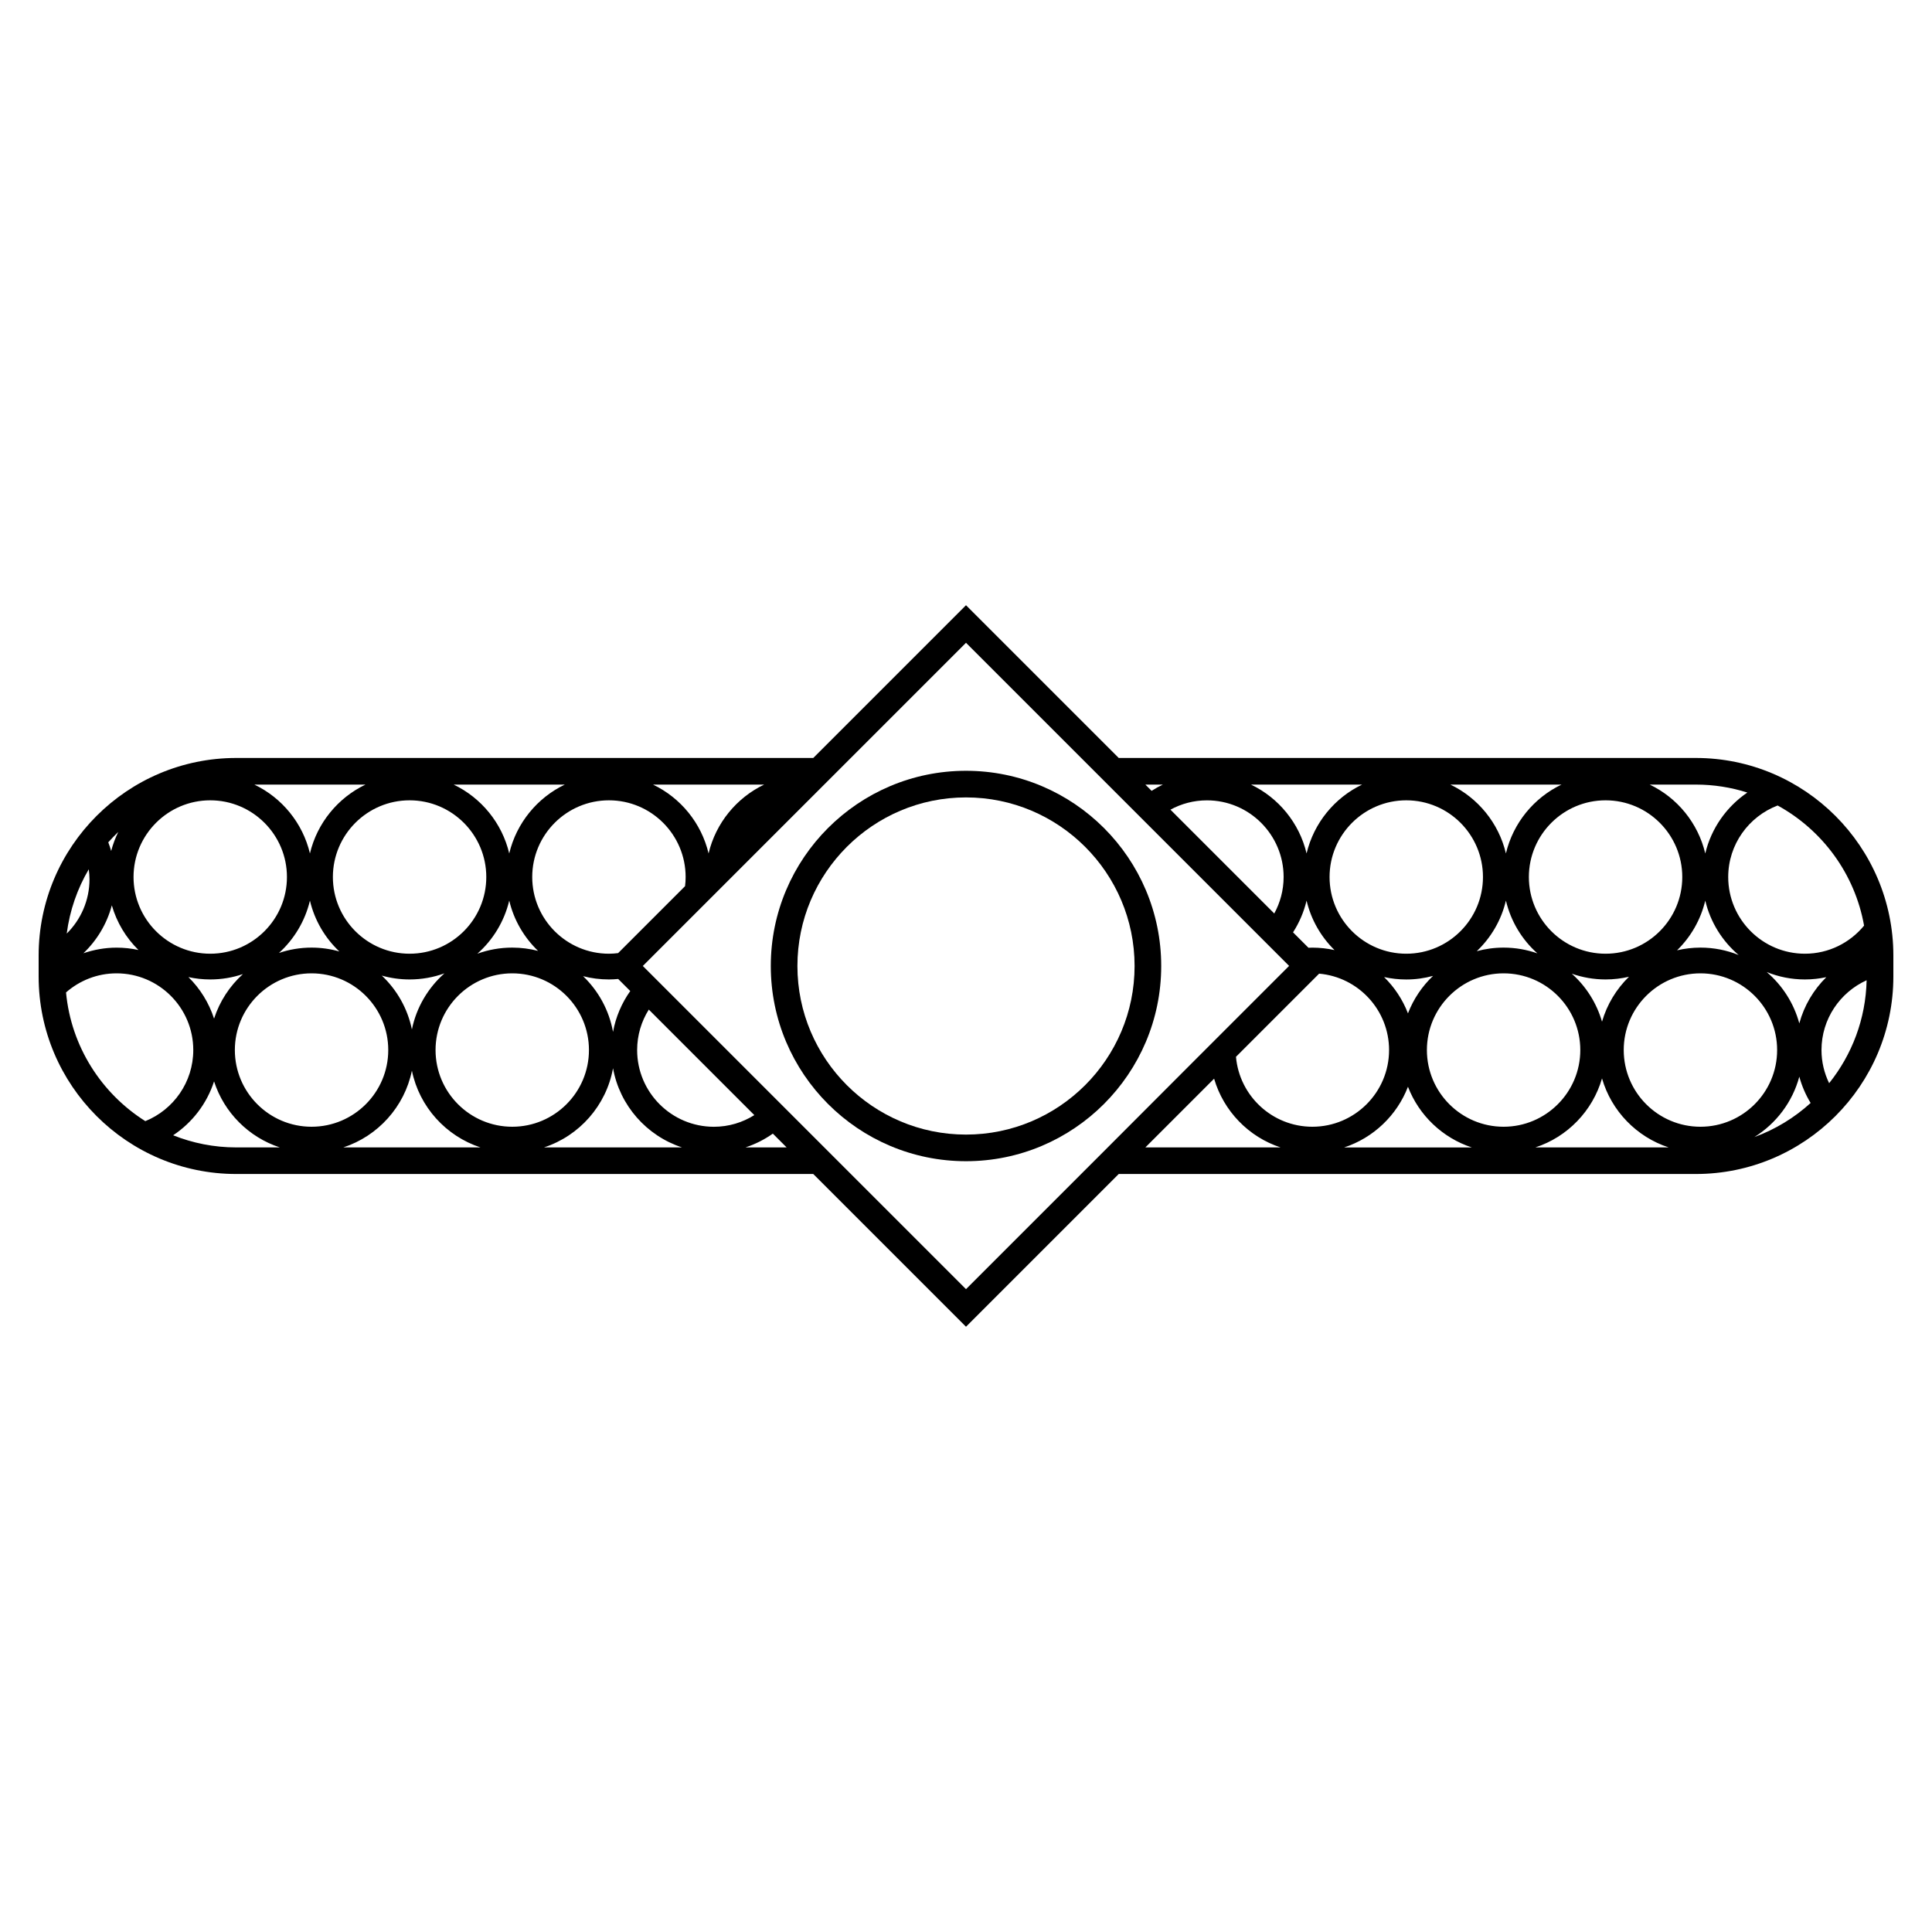 <?xml version="1.0" encoding="utf-8"?>
<!-- Generator: Adobe Illustrator 18.0.0, SVG Export Plug-In . SVG Version: 6.00 Build 0)  -->
<!DOCTYPE svg PUBLIC "-//W3C//DTD SVG 1.1//EN" "http://www.w3.org/Graphics/SVG/1.1/DTD/svg11.dtd">
<svg version="1.1" id="Layer_1" xmlns="http://www.w3.org/2000/svg" xmlns:xlink="http://www.w3.org/1999/xlink" x="0px" y="0px"
	 width="50px" height="50px" viewBox="0 0 50 50" enable-background="new 0 0 50 50" xml:space="preserve">
<g>
	<path d="M43.886,19.616H28.953l-3.953-3.953l-3.953,3.953H6.114
		C3.294,19.616,1,21.91,1,24.73v0.539c0,2.82,2.294,5.114,5.114,5.114h14.933
		l3.953,3.953l3.953-3.953h14.933C46.706,30.384,49,28.09,49,25.27v-0.539
		C49,21.91,46.706,19.616,43.886,19.616z M34.023,25.314l0.116-0.116
		c1.013,0.089,1.81,0.941,1.81,1.977c0,1.095-0.891,1.985-1.985,1.985
		c-1.036,0-1.888-0.797-1.977-1.81L34.023,25.314z M44.132,23.308
		c0.132,0.558,0.441,1.048,0.864,1.408c-0.306-0.124-0.64-0.192-0.989-0.192
		c-0.208,0-0.411,0.025-0.605,0.07C43.756,24.249,44.014,23.805,44.132,23.308z
		 M46.566,26.485c-0.142-0.525-0.441-0.986-0.844-1.329
		c0.306,0.124,0.64,0.192,0.989,0.192c0.19,0,0.375-0.021,0.554-0.059
		C46.935,25.615,46.69,26.026,46.566,26.485z M41.46,26.441
		c-0.14-0.485-0.415-0.914-0.782-1.242c0.274,0.096,0.568,0.149,0.875,0.149
		c0.208,0,0.41-0.025,0.605-0.07C41.833,25.595,41.589,25.994,41.46,26.441z
		 M36.438,26.226c-0.137-0.357-0.35-0.677-0.618-0.94
		c0.185,0.041,0.377,0.063,0.574,0.063c0.24,0,0.472-0.033,0.693-0.093
		C36.804,25.525,36.581,25.855,36.438,26.226z M38.973,23.308
		c0.127,0.536,0.416,1.01,0.814,1.365c-0.274-0.096-0.568-0.149-0.875-0.149
		c-0.24,0-0.472,0.033-0.693,0.092C38.586,24.268,38.853,23.816,38.973,23.308z
		 M36.394,24.682c-1.095,0-1.985-0.89-1.985-1.985
		c0-1.095,0.89-1.985,1.985-1.985c1.095,0,1.985,0.89,1.985,1.985
		C38.379,23.792,37.488,24.682,36.394,24.682z M38.913,25.19
		c1.095,0,1.985,0.89,1.985,1.985c0,1.095-0.891,1.985-1.985,1.985
		c-1.095,0-1.985-0.89-1.985-1.985C36.928,26.081,37.818,25.19,38.913,25.19z
		 M44.007,25.19c1.095,0,1.985,0.89,1.985,1.985
		c0,1.095-0.89,1.985-1.985,1.985c-1.095,0-1.985-0.89-1.985-1.985
		C42.021,26.081,42.912,25.19,44.007,25.19z M41.552,24.682
		c-1.095,0-1.985-0.89-1.985-1.985c0-1.095,0.891-1.985,1.985-1.985
		c1.095,0,1.985,0.89,1.985,1.985C43.537,23.792,42.647,24.682,41.552,24.682z
		 M38.973,22.087c-0.186-0.787-0.724-1.44-1.438-1.782h2.876
		C39.697,20.647,39.159,21.3,38.973,22.087z M33.814,22.087
		c-0.186-0.787-0.724-1.44-1.438-1.782h2.876
		C34.538,20.647,34.001,21.3,33.814,22.087z M33.22,22.697
		c0,0.342-0.089,0.663-0.242,0.944l-2.607-2.607l-0.08-0.08
		c0.281-0.153,0.602-0.241,0.944-0.241C32.33,20.712,33.22,21.603,33.22,22.697z
		 M33.814,23.308c0.117,0.494,0.372,0.935,0.723,1.28
		c-0.185-0.041-0.377-0.063-0.574-0.063c-0.033,0-0.067,0.001-0.1,0.003
		l-0.329-0.329l-0.07-0.07C33.624,23.879,33.744,23.603,33.814,23.308z
		 M36.438,28.125c0.285,0.741,0.894,1.322,1.653,1.571h-3.305
		C35.544,29.447,36.153,28.866,36.438,28.125z M41.46,27.909
		c0.243,0.843,0.894,1.514,1.725,1.786h-3.45
		C40.565,29.424,41.216,28.752,41.46,27.909z M46.566,27.864
		c0.066,0.242,0.165,0.471,0.293,0.681c-0.42,0.382-0.913,0.684-1.456,0.882
		C45.967,29.076,46.39,28.52,46.566,27.864z M47.14,27.175
		c0-0.803,0.48-1.494,1.168-1.806c-0.022,1.006-0.382,1.93-0.97,2.664
		C47.212,27.774,47.14,27.483,47.14,27.175z M48.242,23.955
		c-0.364,0.443-0.914,0.727-1.531,0.727c-1.095,0-1.985-0.89-1.985-1.985
		c0-0.845,0.533-1.566,1.279-1.851C47.161,21.48,48.004,22.614,48.242,23.955z
		 M45.221,20.511c-0.538,0.367-0.934,0.925-1.089,1.577
		c-0.186-0.788-0.724-1.441-1.438-1.783h1.192
		C44.351,20.305,44.799,20.377,45.221,20.511z M30.095,20.305
		c-0.101,0.048-0.198,0.102-0.291,0.162l-0.162-0.162H30.095z M5.54,26.362
		c-0.133-0.411-0.363-0.779-0.664-1.075c0.182,0.04,0.372,0.061,0.566,0.061
		c0.295,0,0.579-0.049,0.845-0.139C5.945,25.518,5.685,25.914,5.54,26.362z
		 M2.316,22.755c0,0.55-0.226,1.047-0.589,1.406
		c0.078-0.601,0.276-1.164,0.57-1.664C2.308,22.581,2.316,22.667,2.316,22.755z
		 M2.894,23.43c0.128,0.444,0.368,0.84,0.689,1.156
		c-0.182-0.04-0.372-0.061-0.566-0.061c-0.3,0-0.588,0.053-0.858,0.145
		C2.508,24.336,2.767,23.91,2.894,23.43z M18.338,22.087
		c-0.186-0.787-0.724-1.44-1.438-1.782h2.876
		C19.062,20.647,18.524,21.3,18.338,22.087z M15.759,25.348
		c0.081,0,0.161-0.005,0.24-0.012l0.312,0.312
		c-0.22,0.31-0.375,0.669-0.446,1.057c-0.101-0.562-0.379-1.062-0.775-1.442
		C15.304,25.319,15.528,25.348,15.759,25.348z M10.66,26.641
		c-0.112-0.543-0.39-1.026-0.779-1.393c0.229,0.065,0.47,0.1,0.719,0.1
		c0.317,0,0.621-0.056,0.902-0.158C11.08,25.564,10.777,26.069,10.66,26.641z
		 M8.021,23.308c0.121,0.512,0.391,0.967,0.761,1.316
		c-0.229-0.065-0.47-0.1-0.719-0.1c-0.295,0-0.579,0.049-0.844,0.139
		C7.61,24.308,7.895,23.839,8.021,23.308z M8.615,22.697
		c0-1.095,0.891-1.985,1.985-1.985c1.095,0,1.985,0.89,1.985,1.985
		c0,1.095-0.89,1.985-1.985,1.985C9.506,24.682,8.615,23.792,8.615,22.697z
		 M13.257,25.19c1.095,0,1.985,0.89,1.985,1.985
		c0,1.095-0.89,1.985-1.985,1.985c-1.095,0-1.985-0.89-1.985-1.985
		C11.272,26.081,12.162,25.19,13.257,25.19z M13.257,24.524
		c-0.317,0-0.621,0.056-0.903,0.158c0.403-0.357,0.697-0.834,0.825-1.375
		c0.119,0.505,0.384,0.954,0.746,1.302C13.712,24.554,13.488,24.524,13.257,24.524
		z M13.179,22.087c-0.186-0.787-0.724-1.44-1.438-1.782h2.876
		C13.903,20.647,13.366,21.3,13.179,22.087z M8.021,22.087
		c-0.186-0.787-0.724-1.44-1.438-1.782h2.876
		C8.745,20.647,8.207,21.3,8.021,22.087z M5.441,20.712
		c1.095,0,1.985,0.89,1.985,1.985c0,1.095-0.891,1.985-1.985,1.985
		c-1.095,0-1.985-0.89-1.985-1.985C3.456,21.603,4.347,20.712,5.441,20.712z
		 M8.063,25.19c1.095,0,1.985,0.89,1.985,1.985c0,1.095-0.89,1.985-1.985,1.985
		s-1.985-0.89-1.985-1.985C6.078,26.081,6.968,25.19,8.063,25.19z
		 M10.66,27.709c0.192,0.936,0.88,1.693,1.775,1.986H8.885
		C9.78,29.402,10.468,28.645,10.66,27.709z M15.865,27.646
		c0.174,0.965,0.871,1.75,1.786,2.049h-3.573
		C14.994,29.396,15.691,28.611,15.865,27.646z M16.489,27.175
		c0-0.385,0.111-0.743,0.302-1.047l0.039,0.039l0.344,0.344l2.348,2.348
		c-0.304,0.191-0.663,0.302-1.047,0.302C17.379,29.16,16.489,28.27,16.489,27.175z
		 M16.036,24.627l-0.039,0.039c-0.078,0.01-0.157,0.016-0.238,0.016
		c-1.095,0-1.985-0.89-1.985-1.985c0-1.095,0.891-1.985,1.985-1.985
		c1.095,0,1.985,0.89,1.985,1.985c0,0.08-0.005,0.159-0.015,0.237L16.036,24.627
		z M3.061,21.531c-0.077,0.156-0.139,0.32-0.184,0.492
		c-0.022-0.076-0.046-0.151-0.075-0.224C2.885,21.706,2.971,21.617,3.061,21.531z
		 M1.709,25.684c0.35-0.307,0.807-0.494,1.308-0.494
		c1.095,0,1.985,0.89,1.985,1.985c0,0.832-0.514,1.545-1.241,1.84
		C2.628,28.3,1.84,27.087,1.709,25.684z M4.481,29.381
		c0.495-0.329,0.873-0.819,1.059-1.395c0.26,0.807,0.896,1.445,1.702,1.709
		H6.114C5.537,29.695,4.987,29.583,4.481,29.381z M19.293,29.695
		c0.255-0.084,0.494-0.205,0.708-0.357l0.221,0.221l0.136,0.136H19.293z
		 M28.668,29.695l-0.689,0.689l-2.979,2.979l-2.979-2.979l-0.689-0.689
		l-0.544-0.544l-0.325-0.325l-2.907-2.907l-0.325-0.325l-0.28-0.28l-0.315-0.315
		l0.153-0.153l2.226-2.226l0.401-0.401l1.916-1.916l0.689-0.689l2.979-2.979
		l2.979,2.979l0.689,0.689l0.86,0.86l0.326,0.326l2.896,2.896l0.325,0.325
		l0.11,0.11l0.177,0.177l-0.317,0.317l-1.493,1.493l-0.525,0.525L28.668,29.695z
		 M31.174,28.163l0.247-0.247c0.245,0.839,0.893,1.508,1.72,1.779h-3.499
		L31.174,28.163z"/>
	<path d="M25,19.948c-2.786,0-5.052,2.266-5.052,5.052
		c0,2.786,2.266,5.052,5.052,5.052c2.786,0,5.052-2.266,5.052-5.052
		C30.052,22.214,27.786,19.948,25,19.948z M25,29.363
		c-2.406,0-4.363-1.957-4.363-4.363s1.957-4.363,4.363-4.363
		s4.363,1.957,4.363,4.363S27.406,29.363,25,29.363z"/>
</g>
</svg>
